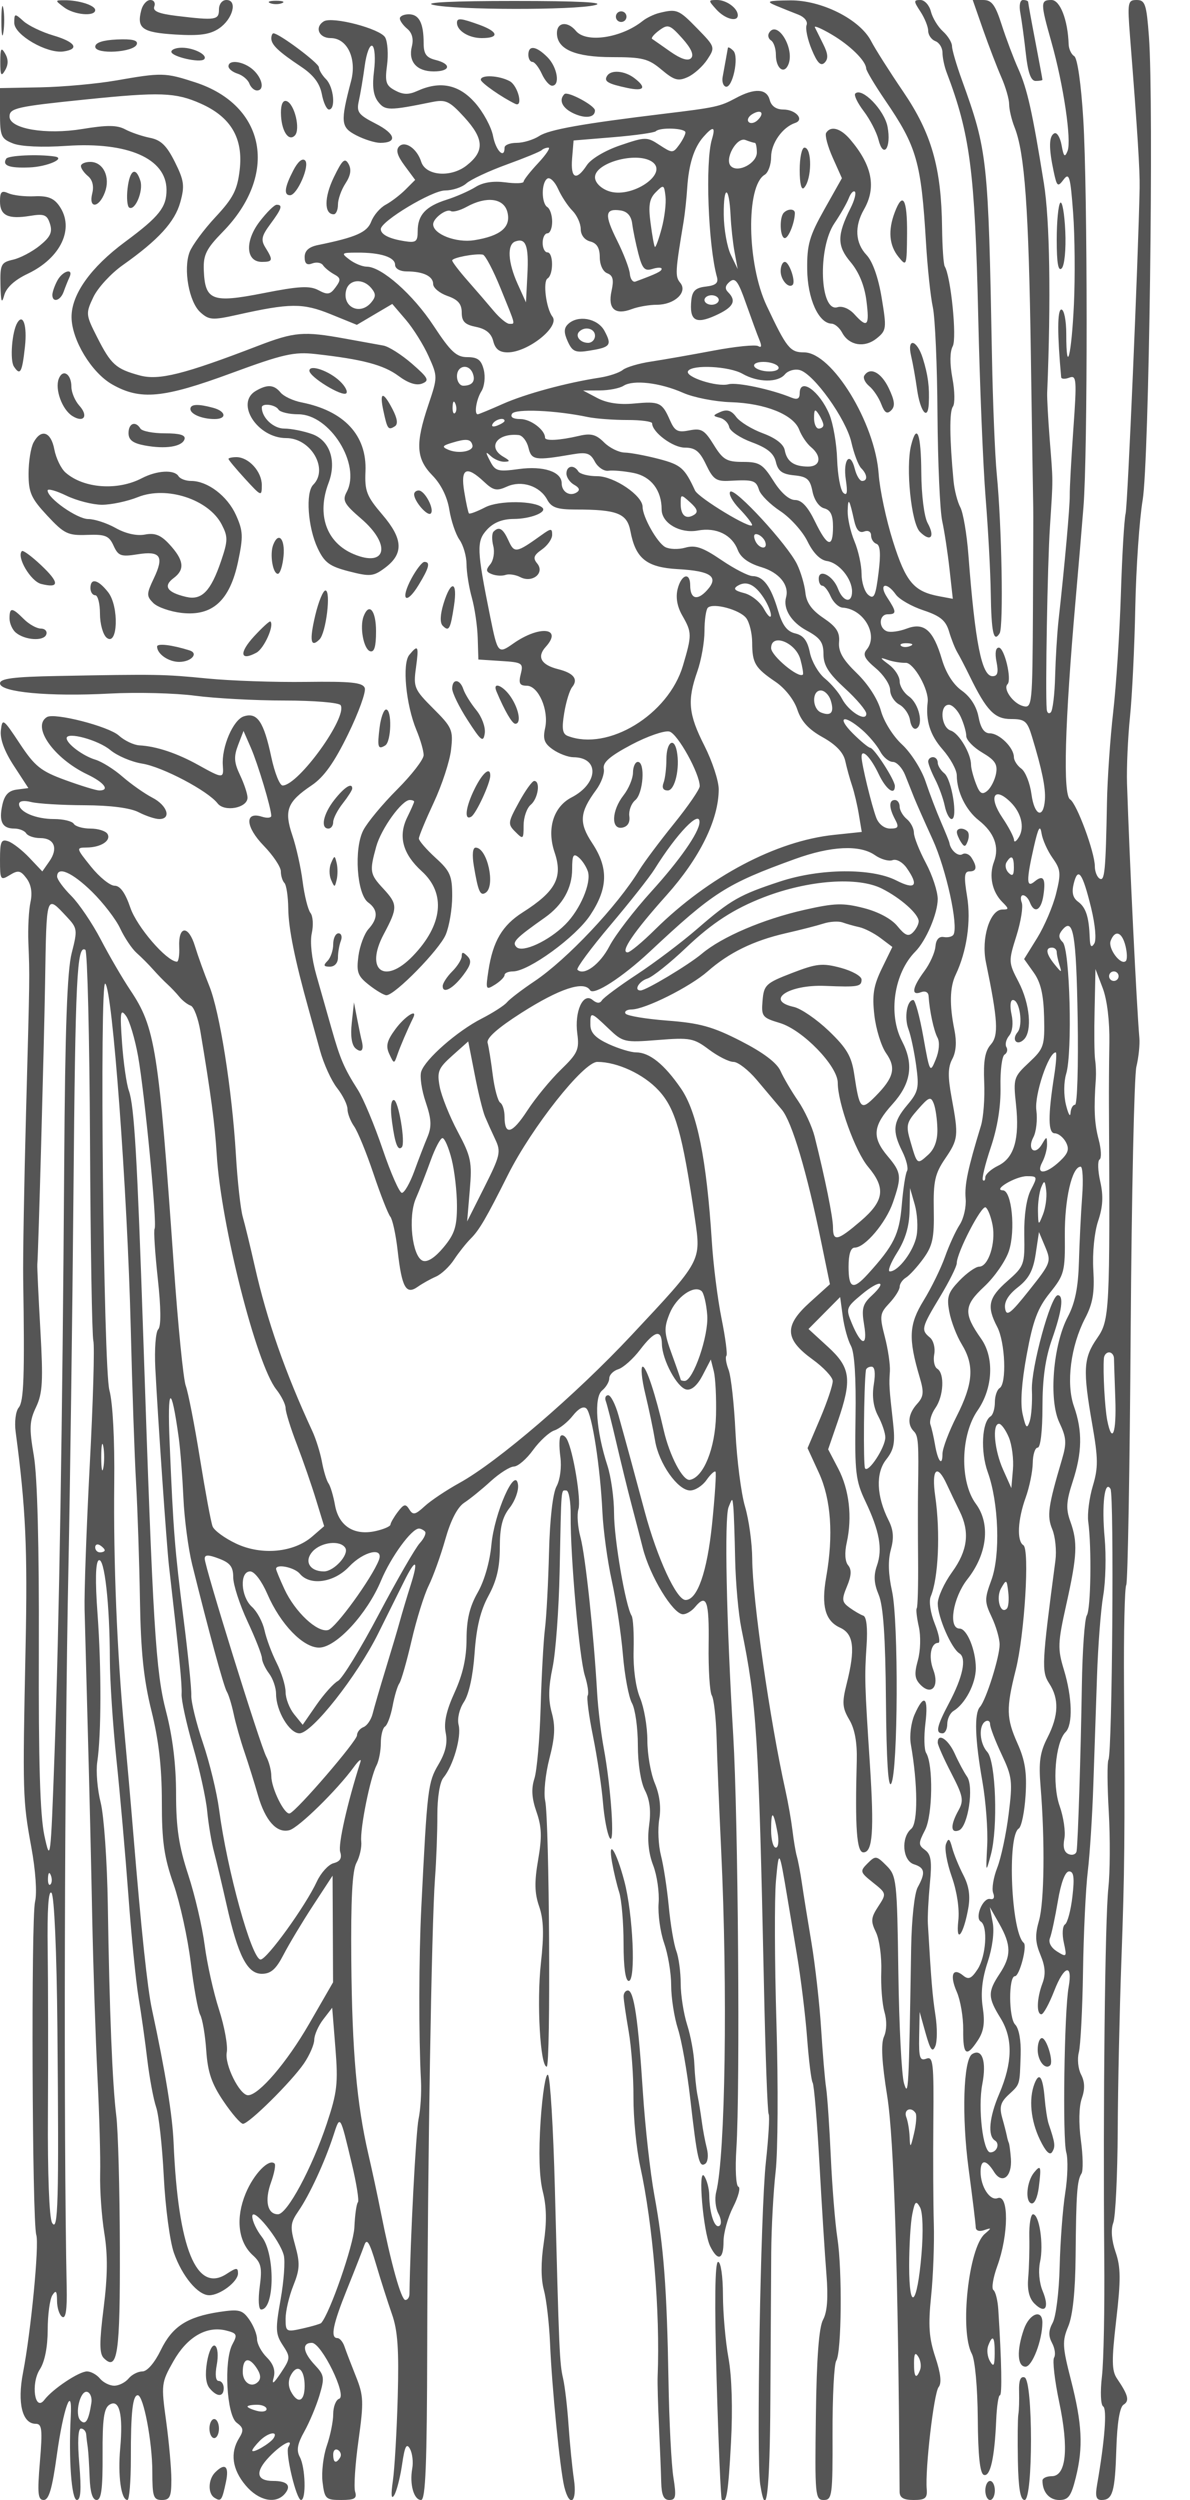 <svg xmlns="http://www.w3.org/2000/svg" version="1.0" width="250" height="525" viewBox="0 0 250 525" preserveAspectRatio="xMidYMid meet">
<g transform="translate(0,525) scale(0.01,-0.01)" fill="#555555" stroke="none">
<path d="M29 52050 c0 -275 20 -376 43 -224 23 152 22 377 -2 500 -23 123 -42 -1 -41 -276z"/>
<path d="M1344 52347 c212 -161 656 -200 656 -59 0 100 -347 210 -650 207 -197 -1 -197 -3 -6 -148z"/>
<path d="M2969 52290 c-102 -387 16 -472 714 -515 510 -31 726 -1 917 127 292 196 397 598 157 598 -90 0 -157 -85 -157 -200 0 -221 -70 -232 -880 -135 -388 47 -516 100 -478 200 28 74 -9 135 -83 135 -75 0 -160 -94 -190 -210z"/>
<path d="M5675 52434 c69 -28 181 -28 250 0 69 28 13 50 -125 50 -137 0 -194 -22 -125 -50z"/>
<path d="M9098 52398 c468 -110 2965 -114 3402 -6 233 58 -335 88 -1700 88 -1279 0 -1919 -31 -1702 -82z"/>
<path d="M15050 52300 c181 -200 450 -271 450 -120 0 146 -237 320 -435 320 -190 0 -190 -6 -15 -200z"/>
<path d="M16300 52382 c138 -57 350 -143 473 -190 127 -49 201 -143 172 -219 -28 -74 21 -306 109 -516 116 -280 190 -353 270 -273 81 81 73 186 -29 388 -76 153 -155 313 -176 355 -20 42 136 -24 347 -148 390 -228 725 -557 731 -717 2 -48 181 -348 398 -667 667 -976 757 -1291 859 -2995 31 -522 95 -1130 143 -1350 48 -220 92 -1229 98 -2242 7 -1013 51 -2025 99 -2250 49 -224 118 -684 155 -1021 l68 -612 -284 53 c-535 100 -702 297 -972 1152 -143 451 -279 1090 -302 1420 -75 1072 -982 2550 -1566 2550 -295 0 -366 88 -786 978 -415 877 -440 2517 -42 2752 74 44 135 213 135 375 0 286 240 625 505 713 202 68 12 282 -249 282 -149 0 -252 72 -285 200 -63 242 -318 255 -721 36 -321 -173 -420 -195 -1500 -325 -1710 -207 -2415 -332 -2621 -467 -122 -79 -336 -144 -475 -144 -140 0 -254 -45 -254 -100 0 -250 -184 -64 -242 244 -36 190 -207 505 -380 700 -339 383 -733 463 -1211 246 -180 -82 -299 -80 -466 10 -193 103 -217 177 -170 529 30 226 13 488 -38 583 -98 184 -1112 450 -1292 339 -198 -123 -103 -351 146 -351 348 0 552 -430 429 -900 -228 -868 -218 -973 109 -1142 168 -87 395 -158 504 -158 367 0 322 190 -96 403 -365 187 -407 243 -354 479 33 148 89 481 124 740 35 260 107 447 159 415 51 -32 68 -267 36 -523 -41 -327 -16 -519 86 -651 147 -189 228 -190 1132 -6 289 58 366 22 675 -315 419 -458 433 -717 53 -1016 -332 -262 -861 -219 -955 77 -87 275 -337 449 -463 323 -75 -75 -41 -195 115 -405 l221 -299 -204 -204 c-111 -111 -298 -254 -415 -317 -117 -62 -253 -221 -303 -352 -87 -229 -318 -331 -1125 -496 -187 -39 -275 -119 -275 -252 0 -137 47 -177 160 -133 88 33 189 17 225 -37 36 -54 140 -139 232 -190 143 -78 148 -118 33 -274 -113 -155 -169 -164 -360 -61 -183 97 -407 86 -1160 -63 -1081 -212 -1224 -155 -1249 492 -11 313 54 443 398 795 1180 1205 910 2660 -584 3143 -628 204 -695 205 -1669 35 -399 -69 -1108 -133 -1575 -142 l-851 -16 0 -527 c0 -483 23 -537 275 -636 166 -65 612 -85 1125 -50 1287 87 2092 -266 2098 -919 3 -370 -150 -564 -873 -1099 -723 -536 -1127 -1106 -1122 -1583 5 -477 420 -1162 854 -1409 591 -336 1071 -291 2499 235 1091 402 1322 454 1774 403 984 -110 1427 -227 1741 -459 207 -154 377 -208 497 -161 159 63 132 116 -213 417 -218 189 -488 361 -600 381 -113 20 -478 86 -811 147 -865 157 -1058 141 -1817 -150 -1570 -604 -2091 -734 -2496 -623 -498 136 -599 227 -892 805 -238 470 -241 494 -77 840 93 195 371 497 618 671 747 528 1094 907 1208 1321 95 343 80 455 -114 844 -172 345 -294 463 -524 508 -165 33 -400 113 -521 178 -169 91 -384 92 -900 7 -766 -126 -1529 4 -1529 261 0 177 150 211 1600 359 1564 160 1886 149 2414 -85 637 -282 900 -729 821 -1397 -50 -420 -136 -588 -507 -986 -246 -264 -491 -596 -545 -737 -136 -358 -13 -1048 226 -1264 182 -164 253 -169 771 -54 1116 249 1381 251 1966 14 l551 -224 372 220 372 219 285 -333 c157 -184 372 -528 478 -765 192 -427 192 -436 -5 -1022 -276 -818 -258 -1130 86 -1482 180 -184 311 -449 354 -716 37 -233 133 -519 214 -634 81 -115 147 -346 148 -512 0 -167 50 -483 111 -702 61 -219 117 -602 124 -850 l14 -451 476 -31 c449 -28 472 -44 414 -275 -49 -193 -23 -244 125 -244 246 0 470 -513 387 -890 -51 -232 -18 -323 164 -450 126 -88 320 -161 431 -162 551 -4 525 -552 -40 -844 -381 -197 -524 -660 -356 -1154 179 -528 24 -819 -673 -1262 -426 -271 -622 -604 -716 -1215 -62 -409 -57 -421 137 -301 110 69 201 160 201 202 0 42 79 76 176 76 328 0 1319 720 1624 1182 375 565 386 992 41 1513 -282 427 -266 643 83 1116 107 145 180 345 161 444 -26 133 125 265 579 506 338 179 698 303 800 276 173 -46 636 -881 636 -1147 0 -65 -244 -420 -543 -790 -298 -369 -625 -806 -725 -969 -464 -759 -1519 -1878 -2204 -2338 -263 -176 -523 -375 -578 -442 -56 -67 -294 -220 -530 -341 -514 -262 -1188 -853 -1271 -1114 -33 -103 9 -391 94 -640 121 -358 129 -510 39 -729 -64 -152 -190 -479 -280 -727 -91 -248 -207 -450 -259 -450 -51 0 -233 412 -404 916 -171 504 -406 1067 -523 1250 -288 453 -369 642 -551 1284 -85 302 -229 808 -319 1122 -98 344 -136 696 -96 880 37 168 25 361 -28 427 -52 67 -126 362 -164 657 -37 295 -135 733 -217 974 -177 523 -107 702 407 1048 258 174 472 475 764 1072 223 456 381 894 351 973 -44 115 -291 140 -1234 127 -649 -9 -1584 23 -2079 72 -915 89 -1039 92 -3150 52 -920 -17 -1200 -54 -1200 -155 0 -186 1027 -282 2305 -214 571 30 1376 10 1791 -45 415 -55 1259 -101 1877 -101 618 0 1149 -44 1183 -98 151 -245 -881 -1677 -1217 -1687 -62 -2 -169 266 -239 595 -158 745 -294 948 -576 858 -226 -71 -472 -645 -443 -1032 21 -279 4 -279 -512 8 -447 249 -882 395 -1239 414 -120 7 -315 99 -433 206 -215 194 -1353 486 -1512 388 -325 -201 147 -869 850 -1204 356 -170 480 -337 250 -337 -63 0 -383 98 -710 217 -519 189 -643 289 -960 768 -348 526 -367 538 -397 276 -21 -179 74 -439 273 -743 l305 -468 -241 -31 c-174 -22 -260 -112 -306 -323 -77 -349 -2 -496 251 -496 104 0 216 -45 250 -100 34 -55 167 -100 295 -100 297 0 382 -217 192 -488 l-148 -212 -270 285 c-148 157 -348 313 -444 347 -150 53 -175 -3 -175 -386 0 -426 10 -442 206 -322 176 108 227 97 353 -72 96 -130 124 -301 81 -498 -36 -165 -56 -548 -44 -852 29 -746 30 -613 -50 -3602 -39 -1457 -66 -3010 -59 -3450 32 -2057 14 -2579 -94 -2709 -64 -77 -92 -303 -64 -514 212 -1595 251 -2452 208 -4527 -64 -3072 -60 -3205 120 -4187 91 -494 123 -965 79 -1150 -84 -355 -61 -6715 26 -6995 64 -208 -112 -2035 -279 -2897 -123 -636 -15 -1071 267 -1071 132 0 145 -116 88 -800 -56 -666 -42 -800 80 -800 109 0 179 239 275 937 136 989 332 1533 293 813 -47 -889 16 -1750 129 -1750 81 0 96 216 51 750 -40 470 -27 750 35 750 55 0 104 -56 110 -125 5 -69 20 -192 33 -275 12 -82 29 -364 39 -625 11 -314 61 -475 147 -475 98 0 129 235 125 954 -4 743 28 974 145 1047 208 129 289 -202 225 -916 -52 -575 19 -1085 152 -1085 40 0 72 394 72 875 -2 966 38 1325 145 1325 120 0 306 -980 306 -1608 0 -525 23 -592 200 -592 169 0 200 67 200 425 0 234 -49 785 -109 1225 -107 777 -103 814 152 1264 288 510 697 748 1107 645 228 -57 242 -87 134 -286 -186 -343 -124 -1494 88 -1650 144 -106 152 -161 51 -324 -193 -309 -145 -657 136 -991 274 -327 638 -403 828 -174 139 168 48 266 -248 266 -356 0 -386 190 -81 508 258 270 524 406 400 205 -71 -115 167 -1113 266 -1113 111 0 93 682 -25 902 -76 141 -52 275 93 534 107 191 250 531 318 756 112 376 104 430 -94 641 -252 268 -280 467 -65 467 203 0 748 -1114 574 -1174 -69 -23 -125 -168 -125 -322 0 -153 -61 -453 -135 -666 -74 -214 -114 -557 -89 -763 43 -352 67 -375 392 -375 283 0 336 32 292 175 -30 96 2 580 71 1075 113 814 108 943 -56 1350 -99 248 -207 529 -239 625 -33 96 -99 175 -148 175 -153 0 -97 282 203 1027 161 398 323 813 362 923 54 155 109 66 247 -400 97 -330 248 -801 334 -1047 122 -345 149 -746 121 -1750 -20 -717 -66 -1505 -102 -1753 -43 -296 -33 -399 28 -300 52 83 126 373 166 646 55 381 93 457 165 329 51 -92 73 -278 48 -415 -59 -329 34 -660 186 -660 94 0 124 749 129 3225 8 3828 91 8843 163 9825 29 385 51 984 50 1331 -1 371 51 696 127 787 206 248 382 858 320 1106 -33 133 13 335 112 486 105 160 190 552 223 1024 38 542 123 894 292 1204 172 317 238 595 238 1011 0 429 52 640 207 837 114 145 193 365 175 489 -57 400 -498 -600 -559 -1267 -32 -352 -148 -757 -287 -1000 -169 -296 -234 -566 -235 -980 -1 -395 -78 -740 -250 -1117 -174 -381 -231 -636 -188 -849 43 -216 -2 -412 -153 -668 -220 -372 -235 -499 -359 -2994 -53 -1059 -56 -2712 -7 -3650 12 -247 -10 -607 -51 -800 -56 -266 -175 -2546 -191 -3675 -1 -69 -40 -125 -87 -125 -87 0 -303 774 -516 1850 -65 330 -182 875 -260 1210 -245 1059 -342 2164 -359 4056 -11 1300 20 1901 108 2064 69 127 114 330 101 450 -29 261 189 1346 320 1594 50 95 91 306 91 469 0 162 40 320 89 350 48 30 120 224 159 431 38 207 102 421 142 476 39 55 155 460 257 900 102 440 263 958 358 1150 95 193 253 631 350 974 113 400 255 675 397 768 122 80 373 283 557 452 185 168 404 307 488 309 84 1 266 158 403 348 138 189 338 374 446 410 108 36 283 176 388 310 122 154 227 208 287 148 118 -118 290 -1234 334 -2169 18 -385 107 -1037 198 -1450 91 -412 196 -1110 233 -1550 37 -440 123 -898 191 -1018 67 -121 123 -517 123 -880 0 -391 61 -780 149 -950 102 -198 130 -430 87 -740 -40 -296 -11 -583 85 -832 81 -209 133 -568 115 -798 -17 -230 35 -607 116 -838 81 -230 148 -630 148 -889 0 -258 64 -669 142 -912 78 -244 193 -893 256 -1443 149 -1302 187 -1471 313 -1393 60 37 76 178 38 329 -37 145 -85 399 -106 564 -22 165 -62 413 -90 550 -28 138 -57 430 -66 650 -8 220 -76 593 -151 828 -75 236 -136 627 -136 869 0 242 -42 549 -92 683 -51 134 -122 553 -158 931 -36 379 -110 863 -165 1075 -54 213 -70 556 -35 763 41 245 9 506 -93 751 -87 206 -157 611 -157 900 0 289 -69 691 -153 892 -92 221 -147 620 -136 999 9 348 -9 675 -42 728 -128 207 -369 1612 -369 2153 0 314 -63 764 -139 1000 -237 727 -287 1432 -113 1577 84 69 152 184 152 257 0 72 86 158 191 191 105 34 310 217 455 407 306 401 452 439 459 121 7 -335 321 -918 515 -955 108 -21 231 87 341 299 l172 331 63 -250 c34 -137 55 -551 46 -919 -17 -698 -261 -1303 -548 -1358 -147 -29 -426 500 -551 1043 -170 745 -365 1334 -441 1334 -46 0 -22 -259 55 -575 76 -316 168 -755 204 -975 78 -483 478 -1050 738 -1050 105 0 259 99 343 219 84 120 170 199 189 175 20 -24 -13 -519 -72 -1100 -104 -1008 -309 -1594 -557 -1594 -189 0 -594 876 -856 1850 -280 1042 -355 1318 -552 2025 -65 234 -163 425 -217 425 -54 0 -77 -56 -50 -125 26 -69 126 -463 222 -875 96 -413 239 -997 319 -1300 80 -302 186 -710 235 -907 149 -591 636 -1393 846 -1393 70 0 183 68 251 150 243 293 300 138 287 -788 -7 -517 23 -997 67 -1068 43 -71 88 -470 100 -886 11 -417 54 -1478 96 -2358 139 -2929 88 -6416 -105 -7186 -34 -135 -13 -337 47 -449 61 -114 70 -227 20 -258 -100 -62 -208 265 -212 643 -2 138 -49 318 -104 400 -141 209 -23 -1179 125 -1475 161 -322 279 -278 279 104 0 181 91 507 202 724 111 218 160 410 110 426 -51 17 -70 376 -42 801 80 1261 37 6947 -66 8670 -144 2410 -188 4576 -98 4800 80 200 80 200 100 0 11 -110 28 -605 38 -1100 11 -495 69 -1147 131 -1450 321 -1563 362 -2219 474 -7488 30 -1451 75 -2670 99 -2709 24 -38 -3 -494 -59 -1011 -111 -1019 -202 -6236 -118 -6767 127 -803 203 -161 213 1800 6 1169 14 2553 18 3075 4 523 46 1288 93 1700 47 413 55 1808 17 3100 -39 1293 -43 2643 -11 3000 62 685 69 674 240 -350 28 -165 118 -705 201 -1200 83 -495 179 -1282 214 -1750 35 -467 87 -889 116 -936 30 -47 94 -812 143 -1700 49 -888 115 -1935 147 -2328 39 -488 17 -788 -71 -950 -87 -161 -135 -799 -151 -2011 -23 -1682 -14 -1775 165 -1775 177 0 189 92 185 1399 -2 769 33 1455 78 1525 112 173 128 1902 24 2576 -47 303 -109 1068 -138 1700 -29 633 -73 1285 -98 1450 -26 165 -73 728 -106 1250 -33 523 -124 1333 -202 1800 -79 468 -169 1030 -201 1250 -32 220 -80 474 -106 564 -26 90 -68 337 -93 550 -26 212 -92 589 -147 836 -327 1469 -693 4021 -698 4857 -2 334 -70 832 -152 1107 -81 275 -171 978 -200 1562 -28 584 -93 1173 -145 1308 -51 135 -72 267 -46 293 26 26 -20 379 -102 785 -82 406 -174 1135 -204 1621 -110 1727 -309 2716 -648 3208 -351 510 -661 759 -945 759 -108 0 -367 79 -576 175 -273 126 -381 238 -382 400 -4 286 5 284 380 -74 304 -290 334 -297 1040 -241 673 54 752 39 1071 -201 190 -142 421 -259 515 -259 94 0 312 -169 486 -375 174 -206 411 -487 527 -625 216 -257 527 -1302 836 -2810 l177 -859 -423 -382 c-543 -490 -529 -771 57 -1196 230 -166 422 -370 425 -453 4 -82 -114 -434 -261 -781 l-268 -630 239 -520 c255 -556 308 -1306 153 -2187 -107 -608 -21 -921 291 -1063 289 -132 325 -440 137 -1186 -98 -389 -89 -499 57 -747 116 -195 167 -479 157 -863 -38 -1419 -1 -1923 140 -1923 194 0 227 446 136 1850 -110 1685 -114 1827 -70 2493 25 369 -1 606 -69 628 -59 20 -189 96 -290 169 -161 118 -167 169 -52 447 93 223 100 350 24 442 -66 78 -77 262 -30 474 119 538 54 1111 -178 1556 l-212 405 201 584 c305 885 272 1133 -207 1570 l-407 373 332 335 333 336 55 -406 c30 -223 107 -501 171 -618 76 -137 110 -668 97 -1500 -18 -1155 3 -1337 206 -1763 298 -626 366 -1003 244 -1352 -73 -210 -63 -375 36 -612 97 -230 142 -877 153 -2230 11 -1264 48 -1849 111 -1736 143 255 156 3412 17 4040 -79 357 -87 647 -25 872 68 246 55 413 -47 615 -256 509 -275 992 -52 1276 167 212 193 350 145 780 -82 735 -86 792 -66 1072 9 138 -38 464 -106 725 -114 442 -107 493 94 707 119 127 217 282 217 344 0 63 60 150 132 194 73 44 238 224 366 400 195 269 230 433 219 1024 -11 597 25 759 235 1069 282 414 289 480 140 1285 -82 444 -79 640 14 813 80 149 95 360 45 609 -107 524 -98 901 26 1160 233 490 326 1124 240 1645 -69 417 -59 525 48 525 155 0 169 91 45 288 -48 76 -135 109 -192 73 -90 -55 -249 84 -273 239 -4 28 -84 225 -177 440 -93 214 -239 596 -324 850 -85 253 -306 601 -492 774 -193 178 -384 485 -446 712 -64 239 -266 554 -504 785 -295 285 -392 455 -375 655 18 208 -55 321 -327 505 -247 166 -359 323 -380 532 -17 163 -95 432 -175 597 -198 411 -1309 1618 -1404 1524 -42 -42 44 -202 191 -356 148 -153 268 -308 268 -342 0 -113 -1127 568 -1199 724 -219 473 -294 539 -756 661 -272 71 -596 132 -720 135 -124 2 -320 99 -435 214 -167 167 -276 196 -525 137 -413 -96 -715 -112 -715 -37 0 162 -302 390 -518 390 -153 0 -218 41 -175 111 68 110 918 73 1593 -69 165 -34 536 -62 825 -62 289 1 525 -31 525 -70 0 -186 435 -510 685 -510 220 0 313 -74 448 -357 148 -310 215 -356 494 -340 501 27 555 10 619 -192 33 -104 234 -304 446 -444 212 -140 470 -427 572 -636 120 -245 266 -392 410 -413 251 -36 526 -370 526 -640 0 -257 -189 -219 -295 58 -105 277 -405 433 -405 211 0 -81 34 -147 76 -147 42 0 121 -101 175 -225 55 -124 167 -229 249 -235 447 -28 761 -576 506 -883 -87 -104 -43 -192 191 -389 167 -140 303 -346 303 -458 0 -112 87 -249 193 -306 106 -57 207 -205 225 -329 18 -124 77 -202 132 -175 159 79 55 528 -157 676 -106 75 -193 217 -193 317 0 101 -101 258 -225 350 -197 147 -200 160 -25 99 110 -38 279 -65 376 -61 170 6 493 -566 463 -821 -46 -393 49 -696 311 -995 165 -188 300 -434 300 -547 0 -342 190 -731 461 -944 327 -258 438 -559 321 -870 -111 -293 -41 -631 175 -847 142 -142 142 -157 1 -157 -261 0 -450 -606 -345 -1111 251 -1218 270 -1533 101 -1725 -121 -137 -157 -343 -138 -789 15 -332 -16 -743 -68 -914 -276 -904 -347 -1240 -322 -1529 16 -175 -41 -423 -125 -551 -84 -129 -223 -432 -308 -673 -86 -242 -287 -654 -449 -917 -311 -506 -326 -793 -83 -1616 93 -313 84 -404 -55 -557 -187 -207 -213 -431 -68 -576 95 -95 105 -243 88 -1242 -4 -247 -4 -897 1 -1444 5 -547 -8 -1010 -28 -1030 -19 -20 0 -193 43 -386 45 -196 36 -507 -20 -708 -79 -287 -67 -389 59 -516 230 -230 397 -30 266 317 -105 275 -52 567 103 567 49 0 16 180 -72 400 -91 227 -128 475 -85 575 161 381 204 1341 95 2100 -84 579 37 702 244 250 70 -151 190 -402 267 -558 219 -440 171 -828 -159 -1283 -165 -228 -300 -524 -300 -659 0 -285 286 -942 456 -1047 155 -97 71 -498 -220 -1044 -257 -485 -289 -634 -136 -634 55 0 100 88 100 195 0 107 59 231 131 275 248 151 469 575 469 898 0 379 -186 832 -341 832 -244 1 -141 648 164 1036 418 530 489 1163 178 1584 -341 461 -323 1444 37 1962 321 464 353 1108 75 1503 -376 533 -366 696 64 1097 217 202 451 540 519 750 142 436 58 1266 -127 1271 -224 6 269 297 503 297 225 0 228 -10 84 -288 -92 -178 -145 -538 -138 -941 11 -630 -1 -662 -353 -972 -400 -351 -441 -531 -216 -963 169 -323 203 -1192 51 -1286 -55 -34 -100 -169 -100 -300 0 -131 -40 -263 -89 -293 -184 -114 -216 -739 -60 -1173 231 -640 268 -1743 76 -2265 -146 -396 -145 -458 7 -778 91 -191 166 -451 166 -577 0 -264 -286 -1169 -413 -1309 -123 -134 -105 -681 50 -1559 73 -415 119 -1022 102 -1350 -30 -585 -29 -589 77 -196 152 567 105 1960 -74 2158 -164 182 -188 552 -42 642 55 34 100 7 100 -59 0 -67 109 -351 241 -631 223 -471 235 -568 148 -1260 -51 -412 -159 -917 -239 -1122 -80 -205 -119 -443 -86 -529 37 -95 13 -146 -61 -128 -153 36 -332 -391 -199 -474 153 -94 111 -731 -67 -1002 -129 -197 -191 -224 -302 -132 -221 182 -289 9 -135 -342 77 -176 138 -535 135 -796 -6 -537 67 -589 309 -220 124 189 150 367 101 693 -45 298 -12 600 103 945 101 305 144 636 107 832 l-61 325 199 -350 c253 -446 255 -676 7 -1050 -252 -381 -250 -496 20 -932 262 -424 253 -931 -28 -1588 -211 -492 -247 -884 -90 -981 109 -68 39 -249 -97 -249 -154 0 -265 934 -169 1431 93 480 -2 763 -213 633 -185 -114 -222 -1310 -74 -2414 81 -605 148 -1155 149 -1222 1 -72 73 -97 177 -61 160 55 161 48 13 -79 -340 -289 -529 -2038 -272 -2518 67 -124 120 -702 125 -1360 6 -789 46 -1156 128 -1183 135 -45 225 355 259 1147 12 289 47 525 78 525 49 1 36 708 -34 1801 -12 193 -58 377 -102 409 -44 32 -8 257 80 500 242 663 246 1522 8 1430 -162 -62 -358 242 -358 554 0 265 116 264 282 -1 170 -273 383 -107 355 277 -12 155 -31 303 -44 331 -13 28 -32 95 -42 150 -11 55 -54 226 -98 381 -61 222 -33 323 135 479 245 228 233 190 254 840 10 301 -36 554 -116 635 -137 140 -140 1015 -4 1015 95 0 263 635 185 700 -263 218 -351 2249 -105 2401 57 35 121 347 143 692 30 481 -9 736 -168 1092 -237 531 -242 737 -39 1545 186 736 296 2537 161 2621 -141 87 -120 533 48 999 79 220 146 546 149 725 2 179 49 325 104 325 59 0 100 351 100 852 0 597 60 1024 200 1422 210 597 253 926 122 926 -146 0 -564 -1529 -544 -1992 11 -251 -10 -547 -47 -658 -56 -166 -80 -141 -147 150 -53 228 -23 664 85 1250 132 719 230 980 487 1300 304 379 321 443 314 1210 -6 759 151 1440 332 1440 43 0 58 -281 32 -625 -26 -344 -56 -962 -68 -1375 -15 -537 -81 -863 -232 -1150 -312 -592 -405 -1748 -179 -2224 149 -315 157 -429 55 -773 -292 -988 -320 -1187 -204 -1468 64 -153 93 -449 66 -657 -285 -2151 -294 -2329 -132 -2578 213 -324 202 -676 -36 -1142 -157 -307 -186 -514 -144 -1021 94 -1146 79 -2430 -33 -2820 -86 -301 -79 -457 31 -721 102 -244 113 -408 41 -598 -118 -312 -129 -648 -21 -648 43 0 164 222 270 494 208 537 392 582 301 73 -91 -509 -129 -3188 -49 -3466 40 -140 30 -524 -22 -853 -52 -329 -104 -1025 -117 -1548 -12 -522 -78 -1051 -145 -1175 -90 -165 -94 -279 -15 -427 60 -111 79 -250 43 -308 -36 -59 12 -480 108 -937 205 -978 147 -1553 -157 -1553 -107 0 -195 -41 -195 -92 0 -242 143 -408 353 -408 192 0 250 79 348 475 158 637 133 1125 -104 2051 -179 697 -184 811 -55 1121 94 225 148 738 154 1474 12 1320 31 1591 124 1735 37 58 32 372 -13 699 -48 356 -41 706 19 877 69 197 64 350 -14 501 -63 119 -84 330 -48 467 36 138 76 903 88 1700 12 798 57 1743 100 2100 43 357 95 1168 116 1800 22 632 56 1668 78 2300 21 633 79 1393 130 1690 51 296 64 840 31 1209 -65 700 -1 1235 122 1035 78 -127 37 -5538 -43 -5689 -28 -52 -25 -545 7 -1095 31 -550 27 -1270 -9 -1600 -70 -642 -113 -4562 -86 -7744 10 -1069 -12 -2200 -49 -2514 -37 -320 -26 -595 26 -627 85 -52 33 -722 -127 -1640 -43 -246 -21 -325 92 -325 235 0 284 167 312 1074 17 549 71 878 152 928 129 80 98 202 -138 548 -112 166 -115 378 -16 1235 98 843 95 1106 -14 1422 -84 245 -102 471 -48 615 46 126 88 993 93 1928 4 935 39 2533 76 3550 70 1930 76 2557 56 5835 -7 1092 14 2028 47 2080 32 53 74 2444 93 5315 20 2871 74 5378 120 5570 47 193 75 463 63 600 -58 671 -208 3761 -260 5350 -10 330 18 960 63 1400 45 440 95 1475 111 2300 17 825 86 1838 155 2250 134 805 236 8321 132 9725 -51 689 -80 775 -258 775 -188 0 -196 -46 -139 -775 156 -1979 208 -2805 201 -3175 -29 -1486 -251 -6642 -294 -6831 -30 -126 -75 -891 -100 -1700 -26 -808 -98 -1919 -161 -2469 -63 -550 -122 -1405 -131 -1900 -27 -1450 -48 -1666 -155 -1600 -55 34 -100 150 -100 258 0 292 -379 1317 -519 1404 -154 95 -113 1588 115 4188 56 633 130 1510 165 1950 91 1130 88 6656 -4 8150 -45 736 -123 1279 -189 1320 -62 38 -115 151 -118 250 -17 511 -179 930 -361 930 -234 0 -234 -59 -1 -884 253 -893 426 -2064 339 -2286 -58 -145 -82 -122 -125 120 -30 165 -99 278 -153 250 -115 -58 -119 -306 -14 -800 68 -320 86 -335 209 -171 117 156 143 66 200 -700 36 -483 43 -1345 17 -1914 -51 -1086 -161 -1519 -161 -632 0 288 -46 517 -103 517 -86 0 -87 -518 -4 -1422 4 -39 81 -43 172 -8 151 57 158 -38 84 -1078 -44 -628 -79 -1254 -76 -1392 4 -230 -106 -1466 -236 -2631 -29 -265 -61 -790 -71 -1167 -9 -378 -50 -720 -91 -761 -41 -41 -80 -11 -86 67 -30 396 16 3026 68 3826 68 1060 69 907 -7 1866 -32 413 -55 840 -51 950 81 1958 55 3632 -69 4400 -242 1504 -349 1982 -536 2400 -99 220 -256 636 -349 925 -136 424 -210 525 -389 525 l-221 0 218 -625 c121 -344 293 -792 383 -997 90 -204 164 -460 164 -568 0 -108 51 -324 112 -478 216 -540 299 -1703 344 -4782 25 -1705 48 -3145 50 -3200 3 -55 0 -1029 -6 -2164 -11 -2004 -17 -2063 -209 -2013 -208 55 -425 360 -325 459 95 95 -65 768 -183 768 -67 0 -85 -115 -48 -300 44 -222 23 -300 -84 -300 -227 0 -365 692 -507 2547 -33 438 -110 888 -170 1000 -60 112 -124 361 -142 553 -84 891 -89 1459 -14 1560 45 60 41 329 -10 598 -57 309 -55 555 7 671 91 169 -40 1468 -168 1676 -26 42 -51 407 -56 811 -15 1263 -220 1982 -815 2857 -291 427 -594 906 -675 1063 -234 456 -1042 863 -1701 856 -477 -5 -517 -19 -300 -110z m-380 -2402 c-64 -64 -150 -83 -190 -43 -41 41 -9 114 70 163 187 115 271 31 120 -120z m-1520 -261 c0 -44 -60 -163 -133 -263 -129 -176 -143 -176 -410 -2 -266 175 -294 175 -827 -6 -318 -108 -615 -285 -702 -418 -222 -338 -344 -281 -309 145 l31 375 836 69 c460 38 861 95 892 125 87 87 622 66 622 -25z m556 -144 c-143 -476 -78 -2235 106 -2893 35 -124 -26 -176 -233 -200 -214 -24 -285 -90 -305 -282 -45 -432 86 -516 505 -326 379 171 452 305 267 490 -73 73 -62 140 35 221 115 95 177 12 342 -460 112 -316 238 -661 282 -766 51 -124 43 -169 -25 -128 -57 36 -481 -7 -942 -94 -461 -87 -1048 -190 -1305 -229 -257 -38 -527 -118 -600 -177 -73 -59 -290 -131 -483 -161 -699 -107 -1561 -341 -2038 -553 -268 -119 -504 -217 -525 -217 -80 0 -31 313 78 486 63 102 85 302 48 449 -52 207 -128 265 -344 265 -230 0 -349 110 -709 657 -432 658 -1094 1243 -1406 1243 -91 0 -253 66 -360 147 -183 138 -173 147 156 148 494 3 800 -95 800 -257 0 -79 103 -138 242 -138 348 0 558 -100 558 -266 0 -79 135 -191 300 -249 222 -77 300 -168 300 -347 0 -190 66 -256 301 -303 207 -42 320 -135 361 -298 42 -168 130 -237 302 -237 426 0 1104 540 942 750 -132 170 -205 739 -103 802 128 79 125 548 -3 548 -55 0 -100 90 -100 200 0 110 45 200 100 200 55 0 100 110 100 244 0 134 -45 272 -100 306 -129 80 -130 520 0 600 54 34 156 -64 225 -218 69 -154 204 -359 300 -456 96 -97 175 -270 175 -385 0 -126 80 -231 200 -262 139 -36 200 -136 200 -330 0 -161 66 -303 158 -338 120 -46 141 -137 89 -373 -82 -374 75 -513 426 -379 132 50 369 91 526 91 373 0 655 265 491 462 -110 133 -104 235 72 1288 27 165 61 480 75 700 32 500 142 849 340 1075 207 235 260 220 179 -50z m902 -75 c23 0 42 -91 42 -203 0 -224 -391 -432 -542 -289 -149 139 117 623 303 552 85 -33 174 -60 197 -60z m-4552 -425 c-168 -179 -305 -354 -306 -390 0 -37 -174 -43 -386 -14 -251 33 -471 -1 -625 -99 -132 -82 -404 -202 -606 -266 -441 -140 -608 -321 -608 -660 0 -222 -35 -249 -281 -210 -320 51 -494 140 -494 253 0 165 1075 811 1349 811 157 0 359 67 449 149 91 81 471 259 845 395 375 136 706 272 736 302 30 29 94 54 143 54 48 0 -49 -146 -216 -325z m2384 34 c388 -247 -434 -802 -916 -618 -161 61 -274 179 -274 287 0 302 858 541 1190 331z m209 -1411 c-62 -230 -125 -402 -141 -383 -17 19 -58 247 -91 505 -49 370 -25 508 111 644 163 165 174 160 203 -87 17 -144 -20 -450 -82 -679z m1449 280 c11 -236 49 -585 85 -778 l65 -350 -145 300 c-79 165 -146 544 -148 842 -6 630 113 618 143 -14z m-4688 67 c79 -314 -141 -500 -696 -589 -381 -61 -864 126 -864 334 0 127 279 335 372 277 44 -27 192 13 329 88 419 232 785 185 859 -110z m2622 -245 c17 -137 76 -421 130 -630 81 -313 133 -369 293 -318 107 34 195 35 195 2 0 -51 -105 -103 -550 -267 -55 -20 -108 53 -118 163 -9 110 -130 424 -267 698 -272 545 -258 679 69 633 144 -21 227 -114 248 -281z m-2202 -1060 l-30 -590 -175 387 c-205 454 -226 828 -50 892 223 82 286 -89 255 -689z m-563 -296 c326 -802 312 -744 182 -744 -55 0 -201 121 -325 268 -123 147 -370 434 -549 637 -179 203 -325 395 -325 425 0 59 479 150 643 123 51 -8 219 -327 374 -709z m-2717 6 c99 -120 99 -180 0 -300 -236 -284 -619 -96 -527 258 60 229 353 252 527 42z m7300 -250 c0 -55 -68 -100 -150 -100 -82 0 -150 45 -150 100 0 55 68 100 150 100 82 0 150 -45 150 -100z m1250 -1400 c35 -56 -47 -100 -188 -100 -138 0 -278 45 -312 100 -35 56 47 100 188 100 138 0 278 -45 312 -100z m-6418 -140 c63 -164 -11 -260 -199 -260 -73 0 -133 90 -133 200 0 227 251 272 332 60z m5668 -10 c322 -184 743 -189 891 -10 64 76 203 117 309 89 295 -77 977 -1030 1086 -1518 54 -239 147 -484 206 -543 131 -131 141 -268 19 -268 -49 0 -118 114 -153 254 -97 386 -253 195 -188 -231 40 -268 25 -344 -54 -271 -60 56 -118 371 -129 700 -10 329 -84 754 -163 945 -206 494 -624 790 -624 442 0 -113 -51 -139 -175 -88 -425 174 -1140 326 -1318 280 -248 -65 -927 156 -852 277 87 142 865 102 1145 -58z m-1250 -399 c220 -98 670 -186 1000 -197 725 -22 1320 -261 1440 -578 49 -129 161 -294 250 -367 231 -193 197 -409 -65 -407 -298 2 -444 105 -489 345 -24 126 -192 255 -460 354 -232 86 -484 240 -560 344 -98 134 -191 164 -327 106 -168 -73 -170 -86 -20 -123 93 -22 183 -110 200 -196 17 -86 232 -230 477 -320 325 -120 461 -232 504 -413 45 -193 132 -256 383 -281 272 -26 335 -81 386 -338 36 -180 138 -327 246 -355 134 -35 185 -142 185 -387 0 -459 -118 -425 -379 112 -151 311 -280 450 -418 450 -125 0 -296 151 -453 400 -224 355 -296 400 -643 400 -341 0 -419 46 -613 360 -193 312 -260 352 -511 302 -245 -49 -307 -17 -409 215 -164 374 -219 399 -755 349 -309 -29 -571 10 -769 115 l-300 158 350 2 c193 1 418 45 500 98 207 131 771 64 1250 -148z m-4790 -424 c-33 -33 -56 26 -52 131 5 117 28 141 60 61 29 -72 26 -159 -8 -192z m7738 -252 c1 -41 -43 -75 -98 -75 -55 0 -99 101 -98 225 1 182 20 196 98 75 53 -82 98 -184 98 -225z m-6698 86 c0 -22 -70 -66 -155 -99 -89 -34 -129 -18 -94 39 58 95 249 141 249 60z m502 -562 c63 -264 138 -275 914 -142 309 53 385 29 481 -152 64 -119 192 -204 284 -191 93 14 331 -7 529 -46 367 -73 590 -362 590 -767 0 -287 388 -512 762 -442 386 72 717 -90 838 -410 61 -158 226 -279 494 -359 375 -112 591 -376 520 -634 -67 -239 109 -523 432 -697 286 -154 354 -249 354 -496 0 -234 105 -401 450 -718 248 -227 450 -467 450 -533 0 -182 -372 47 -511 315 -63 123 -225 314 -360 425 -135 111 -277 357 -315 546 -51 250 -136 360 -307 400 -173 41 -270 170 -362 482 -148 503 -308 719 -532 722 -90 0 -385 152 -657 337 -393 267 -549 320 -759 260 -145 -41 -336 -35 -424 14 -170 95 -473 635 -473 843 0 238 -600 644 -952 644 -185 0 -364 45 -398 100 -92 149 -250 121 -250 -45 0 -80 73 -186 163 -236 111 -62 127 -113 50 -161 -146 -90 -313 14 -313 194 0 242 -384 369 -901 298 -439 -60 -494 -45 -603 167 -100 193 -98 211 12 108 72 -69 202 -124 287 -122 128 3 124 21 -20 105 -344 200 -132 502 321 456 80 -8 172 -127 206 -265z m-1177 52 c32 -128 -288 -189 -506 -96 -142 61 -129 85 81 148 299 91 392 80 425 -52z m243 -768 c196 -184 267 -199 481 -102 307 140 693 15 848 -276 88 -163 209 -205 594 -205 877 0 1083 -81 1153 -454 108 -576 339 -761 997 -798 701 -39 869 -161 613 -443 -205 -227 -354 -185 -354 101 0 288 -186 235 -264 -75 -44 -176 -10 -370 98 -558 204 -355 204 -408 13 -1053 -306 -1029 -1572 -1801 -2420 -1475 -111 43 -128 154 -74 480 38 234 113 479 167 546 134 165 33 294 -293 376 -360 90 -454 258 -262 469 366 405 -134 456 -683 69 -317 -223 -327 -210 -484 565 -284 1409 -290 1583 -69 1825 139 152 322 225 563 227 347 1 701 138 605 234 -152 152 -917 159 -1203 11 -172 -89 -326 -147 -342 -129 -16 17 -61 223 -99 457 -82 492 45 556 415 208z m4414 -694 c-171 -106 -282 -14 -282 232 0 204 5 205 202 27 149 -135 170 -203 80 -259z m3363 -123 c44 -195 109 -267 209 -228 85 32 146 -3 146 -83 0 -76 51 -155 114 -176 79 -27 92 -215 42 -614 -60 -483 -95 -557 -214 -458 -78 64 -142 264 -142 443 0 179 -67 487 -150 685 -82 197 -146 484 -142 637 8 294 36 253 137 -206z m-1868 -447 c60 -180 -147 -142 -216 39 -38 98 -15 143 58 119 65 -22 136 -93 158 -158z m-33 -1174 c86 -131 154 -296 152 -366 -2 -71 -68 -10 -147 134 -79 145 -266 295 -416 332 -200 51 -236 91 -137 153 184 113 361 32 548 -253z m2775 71 c72 -102 334 -251 581 -333 352 -117 469 -213 537 -441 47 -161 126 -359 175 -442 49 -82 166 -307 260 -500 355 -726 523 -900 869 -900 291 0 340 -41 441 -375 210 -692 288 -1074 270 -1320 -30 -413 -221 -337 -282 113 -31 234 -127 477 -213 540 -87 63 -157 173 -157 245 0 195 -306 497 -504 497 -119 0 -194 109 -239 346 -41 218 -169 420 -349 549 -181 128 -335 370 -420 659 -182 616 -375 784 -741 645 -155 -59 -341 -84 -414 -56 -182 70 -168 357 17 357 190 0 188 49 -12 354 -186 283 -17 342 181 62z m-3144 -494 c69 -88 126 -320 127 -516 1 -434 60 -532 493 -826 197 -134 387 -376 455 -580 82 -248 237 -418 533 -582 279 -156 436 -321 475 -500 32 -148 96 -380 143 -518 46 -137 111 -412 143 -611 l60 -360 -581 -61 c-1217 -127 -2635 -877 -3760 -1987 -267 -265 -528 -481 -578 -481 -164 0 131 433 818 1200 700 783 1098 1593 1096 2229 -1 176 -136 586 -300 910 -337 664 -364 950 -149 1561 82 234 150 614 150 846 0 231 32 452 70 491 110 110 667 -39 805 -215z m1141 -873 c43 -159 66 -301 51 -315 -88 -88 -667 395 -667 556 0 323 520 120 616 -241z m2303 283 c-72 -29 -159 -26 -192 8 -33 33 26 56 131 52 117 -5 141 -28 61 -60z m-1667 -1140 c79 -249 11 -338 -198 -257 -194 74 -203 465 -11 465 79 0 173 -93 209 -208z m2732 -347 c64 -140 116 -321 116 -403 0 -82 151 -238 336 -347 269 -159 326 -247 289 -443 -26 -135 -109 -297 -184 -360 -109 -90 -159 -58 -239 154 -56 147 -102 323 -102 391 0 237 -252 664 -425 720 -207 67 -243 543 -41 543 74 0 186 -115 250 -255z m-2075 -270 c143 -124 313 -326 379 -450 65 -124 186 -225 268 -225 81 0 198 -124 259 -275 60 -151 146 -365 189 -475 44 -110 219 -506 390 -880 285 -625 545 -1814 437 -1998 -25 -42 -117 -65 -203 -50 -102 18 -164 -53 -176 -200 -11 -126 -116 -360 -236 -521 -252 -341 -279 -519 -66 -437 87 33 153 0 158 -78 19 -310 109 -731 188 -878 50 -94 35 -280 -38 -458 -119 -291 -126 -279 -260 475 -76 426 -171 775 -211 775 -133 0 -194 -369 -102 -612 50 -131 122 -474 162 -762 65 -474 47 -555 -188 -833 -300 -357 -319 -542 -102 -976 86 -173 130 -357 98 -409 -32 -52 -82 -374 -110 -715 -52 -616 -164 -845 -715 -1451 -310 -340 -403 -303 -403 158 0 262 45 400 130 400 215 0 656 523 803 950 187 545 178 626 -110 968 -337 400 -315 636 100 1095 391 433 452 839 200 1323 -296 566 -168 1429 279 1880 227 229 471 801 471 1104 0 159 -112 500 -250 759 -137 258 -250 543 -250 633 0 90 -67 220 -150 288 -82 68 -150 186 -150 262 0 76 -45 138 -100 138 -129 0 -127 -162 4 -407 86 -162 70 -193 -103 -193 -121 0 -240 92 -291 225 -100 264 -310 1131 -310 1282 0 186 190 -6 359 -361 153 -324 341 -463 341 -253 0 126 -433 797 -517 803 -37 2 -203 139 -368 304 -347 348 -190 408 194 75z m-15793 -425 c146 -122 448 -251 671 -286 426 -68 1378 -570 1583 -834 146 -189 630 -98 630 119 0 79 -71 292 -157 473 -126 265 -134 387 -42 629 l115 299 153 -350 c149 -341 427 -1268 430 -1432 0 -45 -89 -53 -199 -18 -366 116 -344 -215 41 -611 197 -203 359 -445 359 -538 0 -92 34 -201 75 -243 41 -41 78 -285 81 -541 5 -418 138 -1074 429 -2117 54 -192 161 -580 238 -861 77 -281 239 -636 359 -788 120 -153 218 -352 218 -442 0 -91 63 -254 140 -364 77 -110 260 -558 407 -996 147 -438 306 -842 352 -898 47 -57 117 -378 155 -715 87 -772 175 -932 418 -761 98 69 271 166 386 216 114 50 285 210 381 357 96 146 255 346 353 444 178 178 325 430 779 1336 500 997 1588 2372 1877 2372 420 0 972 -256 1288 -598 355 -384 498 -889 762 -2688 132 -905 151 -870 -1333 -2455 -1171 -1251 -2812 -2660 -3615 -3102 -275 -152 -604 -372 -730 -489 -196 -180 -244 -190 -321 -66 -77 124 -114 116 -242 -52 -83 -110 -152 -230 -154 -267 -2 -37 -143 -98 -315 -136 -450 -99 -771 106 -850 544 -35 197 -97 404 -137 459 -40 55 -102 258 -137 450 -36 193 -127 485 -204 650 -569 1229 -950 2318 -1206 3450 -93 413 -208 885 -255 1050 -46 165 -111 750 -143 1300 -81 1368 -340 3007 -561 3550 -101 248 -235 621 -299 830 -135 447 -352 437 -331 -16 8 -173 -15 -312 -50 -310 -221 14 -839 732 -976 1133 -107 313 -214 463 -332 463 -95 0 -318 180 -495 400 -314 391 -316 400 -92 402 302 2 523 147 437 287 -38 61 -198 111 -357 111 -159 0 -316 45 -350 100 -34 55 -220 100 -412 100 -389 0 -738 149 -738 314 0 66 100 82 256 43 141 -35 644 -65 1118 -67 547 -2 963 -56 1139 -147 152 -78 347 -143 432 -143 263 0 171 286 -144 449 -164 85 -445 283 -625 439 -179 157 -438 319 -576 360 -260 79 -600 334 -600 450 0 143 663 -37 916 -248z m18920 -1101 c219 -219 291 -519 173 -722 -57 -97 -104 -127 -106 -66 -2 61 -112 271 -244 467 -300 441 -173 671 177 321z m-6541 -424 c-14 -215 -417 -792 -1009 -1444 -365 -402 -763 -920 -883 -1152 -199 -382 -536 -630 -672 -493 -29 29 281 449 691 934 409 484 829 1015 931 1180 470 754 961 1262 942 975z m7418 -743 c172 -242 180 -322 73 -751 -66 -265 -244 -681 -395 -926 l-276 -445 202 -284 c147 -206 206 -460 218 -931 14 -612 -3 -663 -318 -959 -321 -300 -331 -333 -273 -874 79 -728 -37 -1128 -375 -1292 -148 -72 -269 -181 -269 -242 0 -61 -23 -89 -50 -61 -28 27 47 338 166 691 140 417 211 860 203 1263 -8 341 31 648 85 682 55 33 72 105 39 158 -33 54 -7 161 57 239 71 85 91 263 51 446 -38 174 -26 304 29 304 143 0 219 -530 97 -677 -133 -161 -11 -297 135 -151 177 177 123 754 -112 1205 -215 413 -216 431 -47 968 94 300 145 616 112 701 -32 85 -20 154 27 154 48 0 113 -67 144 -150 95 -246 238 -171 285 151 53 354 -3 439 -187 286 -172 -143 -175 21 -13 733 91 400 130 469 160 281 21 -136 126 -370 232 -519z m-3731 59 c125 -87 291 -134 370 -104 80 30 210 -42 295 -163 263 -375 185 -469 -218 -263 -517 263 -1599 254 -2437 -21 -856 -281 -1038 -385 -1742 -994 -330 -286 -902 -717 -1270 -959 -369 -242 -699 -487 -734 -544 -43 -69 -107 -67 -198 9 -198 164 -382 -242 -320 -707 45 -336 9 -416 -346 -760 -218 -212 -535 -597 -704 -857 -320 -491 -478 -534 -478 -128 0 131 -41 263 -91 294 -49 31 -120 292 -157 581 -36 289 -85 593 -108 675 -28 99 212 312 707 628 805 513 1319 683 1446 477 74 -119 676 270 1251 807 1343 1256 1606 1424 3052 1948 759 275 1363 304 1682 81z m-6031 -343 c76 -240 -163 -801 -474 -1111 -346 -347 -901 -603 -1027 -475 -100 102 -22 182 597 619 375 265 573 617 573 1021 0 289 26 335 136 243 75 -62 162 -196 195 -297z m8949 82 c0 -162 -30 -190 -111 -109 -61 61 -81 160 -44 220 103 168 155 130 155 -111z m-19369 -505 c238 -234 506 -582 595 -775 90 -192 244 -422 343 -511 100 -88 257 -246 349 -350 92 -104 227 -243 300 -309 73 -66 186 -185 251 -265 66 -80 173 -162 238 -184 65 -22 156 -263 202 -535 220 -1312 305 -1952 344 -2591 89 -1473 831 -4399 1251 -4933 108 -137 196 -314 196 -393 0 -80 106 -423 237 -762 130 -339 312 -864 404 -1167 l169 -550 -253 -219 c-389 -335 -1062 -398 -1594 -148 -240 113 -464 276 -497 363 -34 86 -153 730 -266 1430 -113 701 -247 1387 -298 1524 -50 138 -162 1263 -249 2500 -322 4589 -390 5023 -919 5812 -161 241 -439 717 -617 1059 -179 342 -458 754 -621 917 -163 163 -296 345 -296 404 0 227 314 91 731 -317z m20992 -341 c87 -359 115 -672 65 -750 -60 -95 -88 -62 -94 116 -16 444 -80 642 -243 762 -113 82 -140 196 -93 385 90 358 184 226 365 -513z m-4393 404 c393 -198 770 -534 770 -685 0 -62 -54 -167 -121 -234 -94 -94 -165 -65 -325 131 -125 154 -400 302 -709 381 -435 111 -610 106 -1250 -39 -863 -195 -1730 -566 -2151 -921 -284 -238 -1173 -771 -1288 -771 -145 0 -33 194 144 250 110 35 477 327 815 649 548 521 1002 815 1635 1060 935 360 1973 436 2480 179z m-17129 -589 c226 -241 231 -273 105 -764 -95 -370 -139 -1596 -157 -4424 -36 -5431 -106 -9704 -204 -12411 -80 -2221 -87 -2279 -212 -1700 -92 430 -125 1551 -117 3950 7 2137 -31 3596 -105 4029 -100 584 -93 728 47 1023 137 290 151 542 90 1621 -40 702 -69 1322 -64 1377 21 214 141 4573 163 5900 31 1904 18 1863 454 1399z m16651 -219 c111 -25 313 -128 448 -230 l247 -186 -220 -451 c-176 -363 -207 -556 -158 -982 33 -292 144 -651 246 -797 216 -309 165 -514 -224 -907 -305 -307 -334 -278 -445 463 -56 378 -157 549 -533 910 -255 244 -587 472 -738 505 -613 135 -109 473 660 441 697 -28 765 -16 765 133 0 71 -197 182 -438 247 -387 103 -506 90 -1025 -110 -549 -212 -589 -250 -617 -579 -28 -332 -7 -359 363 -470 481 -144 1217 -904 1217 -1256 0 -426 368 -1444 639 -1766 374 -445 337 -714 -157 -1137 -488 -418 -582 -439 -582 -133 0 210 -163 1016 -386 1907 -53 209 -209 547 -348 750 -139 202 -305 485 -369 628 -76 171 -362 387 -831 627 -591 303 -861 378 -1544 430 -456 35 -852 101 -881 148 -29 47 29 85 128 86 284 2 1224 472 1598 800 447 393 961 644 1633 799 303 69 663 161 800 205 138 44 318 54 400 24 83 -30 241 -75 352 -99z m4588 -1915 c16 -998 -8 -1815 -55 -1815 -47 0 -90 -79 -95 -175 -6 -96 -49 -17 -96 175 -49 200 -47 478 5 650 134 445 78 2613 -72 2763 -92 92 -94 156 -9 259 230 277 292 -79 322 -1857z m1004 1523 c36 -144 40 -287 8 -319 -104 -104 -380 263 -319 423 92 239 237 190 311 -104z m-21753 -4110 c11 -2188 42 -4071 70 -4184 28 -114 -5 -1284 -75 -2600 -69 -1317 -118 -2686 -109 -3044 9 -357 40 -1527 69 -2600 30 -1072 71 -2805 91 -3850 21 -1045 71 -2552 110 -3350 40 -797 66 -1722 57 -2055 -8 -333 31 -892 88 -1243 74 -457 69 -904 -15 -1570 -91 -723 -90 -959 3 -1052 290 -290 345 86 338 2324 -3 1221 -37 2465 -75 2765 -82 658 -144 2204 -178 4431 -14 907 -81 1873 -150 2146 -69 273 -101 656 -72 850 86 572 89 1974 6 3114 -51 693 -42 1082 24 1123 121 75 233 -922 235 -2083 1 -440 63 -1385 138 -2100 75 -715 188 -1997 251 -2850 62 -852 159 -1820 214 -2150 55 -330 138 -915 183 -1300 46 -385 130 -835 186 -1000 57 -165 129 -823 161 -1461 32 -639 128 -1358 212 -1598 174 -494 505 -891 742 -891 229 0 605 285 605 458 0 127 -32 125 -236 -8 -637 -418 -1023 532 -1117 2750 -24 583 -172 1490 -454 2800 -96 444 -224 1653 -393 3700 -47 578 -132 1545 -188 2150 -154 1666 -230 3534 -212 5207 10 909 -30 1684 -102 1950 -124 461 -208 8611 -88 8537 151 -93 466 -4352 537 -7244 30 -1237 80 -2700 112 -3250 31 -550 68 -1652 81 -2450 18 -1090 78 -1668 242 -2329 153 -616 218 -1186 218 -1907 0 -836 46 -1161 247 -1735 135 -388 297 -1127 360 -1642 62 -515 152 -1010 199 -1099 48 -88 105 -426 127 -750 31 -455 113 -697 361 -1063 176 -261 361 -475 411 -475 125 0 1015 881 1279 1265 119 174 217 399 218 500 1 102 87 295 190 429 l187 243 67 -843 c60 -744 38 -933 -182 -1594 -313 -936 -832 -1900 -1025 -1900 -222 0 -284 287 -145 670 68 190 102 367 75 394 -116 116 -439 -217 -608 -626 -216 -522 -158 -1019 151 -1299 175 -159 198 -261 144 -663 -36 -271 -23 -476 30 -476 286 0 297 1168 14 1527 -110 140 -200 332 -200 428 0 223 581 -494 662 -817 32 -127 1 -544 -67 -928 -112 -624 -107 -727 46 -960 164 -250 162 -275 -41 -581 -153 -229 -195 -257 -151 -99 41 149 -5 286 -144 425 -113 113 -205 285 -205 383 0 98 -73 282 -162 409 -145 206 -214 224 -624 163 -683 -103 -995 -306 -1237 -804 -129 -265 -285 -446 -385 -446 -92 0 -224 -67 -292 -150 -68 -82 -203 -150 -300 -150 -97 0 -232 68 -300 150 -68 83 -191 150 -272 150 -169 0 -721 -368 -895 -596 -202 -266 -291 342 -94 643 100 154 162 463 163 824 0 319 45 647 98 729 76 117 97 91 98 -119 1 -148 50 -299 110 -336 73 -45 103 153 93 619 -66 3209 -47 11106 37 15136 34 1678 82 5197 105 7822 40 4561 73 5242 250 5132 43 -26 87 -1838 98 -4026z m20309 3980 c0 -50 26 -174 58 -275 53 -167 45 -167 -100 11 -181 222 -203 356 -58 356 55 0 100 -41 100 -92z m1106 -1908 c-7 -412 -11 -998 -9 -1300 23 -4352 15 -4523 -248 -4902 -289 -416 -303 -664 -102 -1813 125 -716 126 -909 11 -1291 -74 -248 -117 -584 -96 -747 74 -550 54 -1840 -29 -1969 -46 -70 -93 -735 -105 -1478 -23 -1446 -81 -3272 -110 -3472 -10 -67 -84 -97 -164 -66 -97 38 -128 145 -94 322 29 146 -16 456 -98 688 -163 456 -93 1337 124 1554 156 156 141 727 -35 1309 -135 443 -130 560 51 1374 229 1027 242 1306 82 1746 -93 259 -84 417 50 826 202 617 210 1069 28 1586 -169 479 -69 1267 236 1852 161 309 199 535 171 1014 -21 357 22 789 101 1026 100 298 113 523 45 826 -52 229 -58 438 -15 465 44 27 35 218 -20 424 -89 337 -103 645 -58 1276 7 110 1 290 -16 400 -16 110 -21 583 -10 1050 l18 850 152 -400 c93 -244 147 -693 140 -1150z m194 1400 c0 -55 -45 -100 -100 -100 -55 0 -100 45 -100 100 0 55 45 100 100 100 55 0 100 -45 100 -100z m-20599 -1682 c141 -792 403 -3531 347 -3622 -22 -35 8 -503 66 -1039 69 -630 72 -1011 10 -1073 -54 -54 -81 -420 -61 -816 55 -1076 238 -3721 286 -4145 219 -1912 278 -2505 266 -2700 -7 -125 101 -619 239 -1098 139 -479 274 -1092 299 -1362 26 -270 90 -653 143 -852 52 -198 171 -698 264 -1111 241 -1073 434 -1450 741 -1450 189 0 298 96 455 400 114 220 392 684 619 1031 l412 630 5 -1120 5 -1120 -505 -876 c-467 -809 -1055 -1495 -1281 -1495 -176 0 -496 643 -447 900 26 138 -48 543 -163 900 -116 358 -251 965 -301 1350 -50 385 -205 1050 -345 1478 -198 605 -255 984 -256 1700 0 608 -71 1195 -208 1722 -221 850 -277 1766 -480 7850 -128 3810 -190 4883 -305 5200 -49 138 -113 588 -142 1000 -46 646 -34 725 82 568 75 -100 189 -482 255 -850z m7289 -1268 c46 -110 143 -326 216 -480 122 -257 103 -339 -230 -1000 l-362 -720 55 654 c51 595 28 705 -254 1233 -170 319 -339 742 -377 939 -60 321 -31 391 266 657 l333 297 135 -690 c73 -379 171 -780 218 -890z m11959 875 c-136 -866 -132 -1225 11 -1225 73 0 178 -84 233 -186 77 -146 49 -233 -128 -400 -295 -277 -512 -289 -369 -21 57 107 103 276 101 375 -3 173 -8 173 -106 5 -146 -251 -319 -113 -182 144 61 113 89 369 63 569 -43 321 257 1214 407 1214 24 0 10 -214 -30 -475z m-2456 -1135 c5 -239 -60 -420 -194 -541 -233 -210 -228 -214 -371 276 -100 343 -87 401 155 676 232 265 272 280 333 125 39 -97 73 -338 77 -536z m-10205 -634 c62 -245 112 -685 112 -979 0 -440 -50 -594 -283 -873 -179 -215 -338 -317 -435 -280 -223 86 -315 921 -144 1312 76 173 214 528 308 789 94 261 206 475 250 475 44 0 131 -200 192 -444z m12423 -1160 c-96 -240 -98 -238 -105 71 -3 174 28 399 69 500 64 157 79 146 105 -71 16 -139 -15 -364 -69 -500z m-2655 -447 c-59 -318 -382 -749 -561 -749 -54 0 16 179 154 398 171 272 254 550 260 875 l9 477 99 -344 c54 -188 72 -484 39 -657z m1597 221 c70 -376 -89 -870 -282 -870 -73 0 -260 -132 -415 -293 -241 -252 -271 -345 -212 -658 37 -200 155 -507 262 -681 268 -441 241 -820 -107 -1507 -165 -324 -299 -680 -299 -792 0 -278 -98 -157 -157 194 -27 158 -70 347 -96 420 -26 73 21 230 103 347 175 250 199 728 41 826 -61 37 -89 174 -64 305 25 131 -16 289 -91 351 -191 158 -179 207 214 858 192 319 350 635 350 702 0 222 521 1227 607 1173 47 -28 112 -197 146 -375z m768 -1367 c-394 -496 -477 -558 -505 -382 -23 140 67 289 269 447 229 179 321 351 373 698 l69 461 133 -316 c128 -306 117 -335 -339 -908z m-3310 -114 c-190 -177 -214 -273 -157 -612 79 -468 -59 -448 -260 37 -127 306 -119 329 206 600 381 318 557 297 211 -25z m-3453 -407 c33 -430 -295 -1382 -475 -1382 -46 0 -83 12 -83 26 0 15 -83 255 -185 534 -164 448 -170 548 -49 851 139 348 511 613 672 477 48 -40 102 -268 120 -506z m8545 -907 c1 -69 14 -451 28 -850 26 -724 -67 -970 -170 -450 -50 256 -92 1014 -70 1300 5 69 54 125 109 125 55 0 101 -56 103 -125z m-5046 -550 c-40 -247 -9 -473 91 -661 84 -158 152 -360 151 -450 -1 -212 -360 -759 -426 -648 -39 66 -25 1714 18 2059 5 41 58 75 118 75 70 0 87 -134 48 -375z m-14601 -1125 c34 -247 77 -810 97 -1250 19 -440 102 -1070 183 -1400 348 -1407 666 -2572 729 -2675 38 -60 102 -271 144 -467 41 -197 144 -560 229 -808 84 -247 210 -652 281 -899 154 -537 395 -805 661 -735 194 51 1004 844 1356 1329 102 140 163 185 135 100 -273 -853 -472 -1735 -424 -1885 41 -130 0 -201 -138 -237 -109 -28 -267 -202 -353 -387 -236 -510 -1049 -1636 -1181 -1636 -185 0 -705 1878 -872 3150 -47 357 -200 988 -340 1400 -140 413 -250 863 -244 1000 5 138 -68 858 -162 1600 -186 1471 -215 1828 -293 3700 -51 1209 33 1253 192 100z m17439 13 c65 -158 104 -462 85 -675 l-33 -388 -173 387 c-184 410 -233 963 -86 963 48 0 141 -129 207 -287z m-19024 -638 c-24 -124 -44 -22 -44 225 0 248 20 349 44 225 23 -124 23 -326 0 -450z m6756 -1336 c34 -33 -15 -143 -108 -245 -93 -101 -481 -774 -862 -1495 -380 -721 -766 -1350 -857 -1399 -90 -48 -294 -275 -453 -504 l-288 -417 -180 222 c-98 122 -179 330 -179 464 0 134 -85 410 -188 614 -103 204 -218 513 -255 686 -38 173 -156 393 -263 490 -238 215 -265 745 -38 745 90 0 242 -200 361 -475 275 -634 749 -1125 1086 -1125 357 0 1010 706 1303 1409 208 497 641 1091 796 1091 36 0 92 -27 125 -61z m-6727 -395 c0 -24 -45 -44 -100 -44 -55 0 -100 48 -100 106 0 58 45 78 100 44 55 -34 100 -82 100 -106z m5054 50 c86 -139 -238 -494 -449 -494 -300 0 -422 215 -238 419 180 199 583 243 687 75z m-2354 -620 c0 -155 135 -571 300 -924 165 -353 301 -700 303 -771 2 -71 69 -216 150 -323 81 -107 147 -300 147 -430 0 -356 280 -826 491 -826 263 0 1208 1198 1656 2100 206 413 448 900 538 1083 248 502 314 475 146 -58 -83 -261 -187 -610 -232 -775 -45 -165 -179 -615 -297 -1000 -118 -385 -240 -805 -272 -933 -31 -128 -118 -257 -193 -286 -75 -29 -137 -107 -137 -173 0 -118 -1255 -1577 -1411 -1639 -107 -44 -389 524 -389 783 0 116 -48 301 -107 411 -125 233 -1290 3980 -1292 4153 -1 88 73 89 299 3 236 -89 300 -173 300 -395z m3060 365 c-146 -378 -907 -1428 -1067 -1470 -228 -59 -695 379 -918 860 -96 208 -175 399 -175 424 0 113 387 33 500 -103 214 -258 718 -185 1034 150 307 325 734 420 626 139z m13192 -1020 c-134 -134 -235 225 -121 426 112 195 119 192 151 -79 18 -156 5 -313 -30 -347z m-4819 -4694 c36 -187 21 -325 -35 -325 -54 0 -98 165 -98 367 0 428 46 414 133 -42z m-15273 -1098 c-33 -33 -56 26 -52 131 5 117 28 141 60 61 29 -72 26 -159 -8 -192z m21470 -252 c-33 -289 -103 -553 -156 -588 -53 -34 -64 -204 -25 -381 67 -305 61 -314 -141 -188 -127 80 -187 191 -150 282 33 82 108 431 166 775 66 393 154 625 236 625 99 0 116 -129 70 -525z m-21324 -2775 c33 -3645 15 -4297 -112 -4078 -60 103 -95 1032 -87 2300 7 1170 5 2713 -5 3428 -12 851 16 1265 80 1200 58 -59 109 -1222 124 -2850z m6185 -2840 c99 -415 157 -779 128 -808 -29 -29 -63 -266 -74 -527 -17 -371 -517 -1811 -698 -2009 -17 -18 -192 -70 -389 -114 -346 -78 -358 -72 -358 207 0 158 73 469 162 692 138 344 143 472 39 846 -110 394 -103 470 70 722 231 335 552 1028 732 1581 145 447 139 456 388 -590z m13506 -3985 c-2 -259 -23 -291 -100 -159 -54 92 -70 238 -36 325 94 246 139 190 136 -166z m-15477 -595 c-135 -135 -320 -15 -320 209 0 283 120 327 278 102 99 -142 113 -240 42 -311z m980 -86 c0 -329 -143 -387 -288 -116 -60 113 -60 241 3 352 135 241 285 117 285 -236z m-4480 -354 c-58 -375 -122 -478 -229 -371 -131 131 -4 653 146 600 62 -22 100 -125 83 -229z m3680 -131 c0 -49 -90 -67 -200 -38 -110 29 -200 70 -200 91 0 21 90 38 200 38 110 0 200 -41 200 -91z m150 -608 c-69 -112 -450 -333 -450 -262 0 26 71 117 157 204 173 173 391 216 293 58z m1396 -408 c-86 -139 -146 -113 -146 63 0 86 46 128 102 93 56 -35 75 -105 44 -156z"/>
<path d="M11928 45688 c-83 -83 -83 -177 0 -360 97 -213 161 -240 455 -192 444 72 477 115 317 414 -144 269 -566 344 -772 138z m572 -238 c0 -82 -65 -150 -144 -150 -167 0 -280 143 -187 236 120 120 331 65 331 -86z"/>
<path d="M10368 41335 c-35 -36 -38 -171 -5 -301 33 -130 4 -303 -63 -384 -99 -119 -92 -159 35 -208 87 -34 216 -40 287 -15 70 25 210 4 309 -47 253 -131 521 87 354 288 -93 112 -72 172 99 292 119 83 216 222 216 308 0 140 -23 140 -225 -5 -529 -379 -569 -386 -691 -117 -118 258 -199 306 -316 189z"/>
<path d="M19338 52254 c89 -136 162 -317 162 -404 0 -86 68 -182 150 -214 83 -31 150 -140 150 -242 0 -102 39 -288 87 -414 493 -1296 594 -2076 664 -5130 32 -1430 102 -3140 155 -3800 53 -660 102 -1560 108 -2000 13 -837 60 -1054 187 -849 83 136 45 2257 -61 3349 -37 385 -82 1488 -100 2450 -78 4182 -93 4327 -633 5823 -114 314 -207 634 -207 709 0 75 -86 215 -191 310 -105 95 -218 282 -252 415 -33 134 -133 243 -220 243 -146 0 -146 -22 1 -246z"/>
<path d="M21436 52225 c28 -151 80 -534 115 -850 44 -402 106 -575 206 -575 79 0 143 11 143 25 0 14 -68 378 -150 809 -83 431 -150 802 -150 825 0 22 -49 41 -108 41 -64 0 -87 -113 -56 -275z"/>
<path d="M12955 52209 c-32 -53 -16 -122 36 -154 53 -32 122 -16 154 36 32 53 16 122 -36 154 -53 32 -122 16 -154 -36z"/>
<path d="M13850 52228 c-110 -27 -268 -103 -350 -169 -446 -357 -1185 -468 -1400 -209 -175 211 -400 186 -400 -44 0 -341 380 -506 1165 -506 632 0 758 -32 1033 -264 266 -223 349 -247 552 -154 132 60 316 226 410 369 168 256 165 265 -215 654 -387 397 -427 413 -795 323z m668 -950 c-65 -65 -212 -18 -433 136 -184 130 -357 250 -385 269 -27 18 40 99 150 180 184 135 223 121 484 -169 187 -209 250 -350 184 -416z"/>
<path d="M300 52018 c0 -251 686 -648 1033 -599 347 50 252 199 -216 337 -238 70 -520 206 -625 301 -184 166 -192 165 -192 -39z"/>
<path d="M8400 52112 c0 -48 70 -146 156 -217 102 -85 136 -214 96 -372 -79 -317 102 -523 460 -523 354 0 378 156 38 241 -195 49 -250 127 -250 353 0 420 -95 606 -311 606 -104 0 -189 -39 -189 -88z"/>
<path d="M9600 52020 c0 -166 250 -320 520 -320 378 0 353 133 -52 280 -391 141 -468 148 -468 40z"/>
<path d="M16158 51812 c-34 -54 -16 -126 40 -161 56 -35 102 -170 102 -301 0 -293 178 -424 266 -195 129 338 -239 931 -408 657z"/>
<path d="M5700 51693 c0 -134 149 -276 624 -593 262 -175 393 -348 437 -575 33 -179 101 -325 150 -325 146 0 101 474 -61 636 -82 82 -150 195 -150 250 0 88 -837 714 -955 714 -25 0 -45 -48 -45 -107z"/>
<path d="M2001 51519 c-1 -169 816 -121 873 52 28 84 -97 114 -416 100 -298 -14 -457 -66 -457 -152z"/>
<path d="M6 51200 c0 -286 19 -318 102 -175 69 119 69 231 0 350 -83 143 -102 111 -102 -175z"/>
<path d="M3600 51413 c0 -103 605 -241 688 -158 86 86 -210 242 -463 243 -124 1 -225 -37 -225 -85z"/>
<path d="M11100 51350 c0 -83 38 -150 84 -150 46 0 135 -112 198 -250 62 -137 160 -250 216 -250 175 0 112 390 -98 600 -237 237 -400 258 -400 50z"/>
<path d="M15292 51495 c-5 -25 -25 -135 -44 -245 -20 -110 -50 -276 -67 -369 -17 -93 11 -183 63 -200 144 -48 289 626 162 753 -58 58 -110 86 -114 61z"/>
<path d="M4800 51107 c0 -52 86 -121 191 -154 105 -33 216 -126 247 -207 30 -80 102 -146 159 -146 166 0 119 255 -80 435 -198 178 -517 223 -517 72z"/>
<path d="M12754 50907 c-71 -116 10 -165 421 -253 359 -77 418 3 150 207 -205 155 -489 178 -571 46z"/>
<path d="M10101 50825 c0 -62 445 -373 724 -506 174 -83 58 383 -118 477 -225 121 -607 139 -606 29z"/>
<path d="M11858 50524 c-128 -127 -44 -298 199 -409 246 -112 444 -83 442 66 -1 103 -575 410 -641 343z"/>
<path d="M17968 50535 c-33 -33 48 -200 179 -372 130 -172 269 -440 308 -595 103 -414 274 -172 191 270 -66 350 -539 836 -678 697z"/>
<path d="M5902 50133 c2 -366 154 -617 291 -480 125 125 -5 668 -173 724 -75 25 -119 -68 -118 -244z"/>
<path d="M17356 49710 c-30 -49 32 -284 138 -521 l193 -431 -368 -654 c-315 -561 -367 -740 -361 -1261 6 -616 239 -1133 513 -1140 67 -2 167 -87 222 -191 145 -270 471 -323 725 -118 206 167 211 209 104 854 -70 425 -189 760 -317 897 -238 253 -258 600 -55 955 266 464 173 931 -292 1475 -201 234 -406 290 -502 135z m515 -1576 c-289 -574 -289 -797 -1 -1139 175 -208 291 -491 332 -808 68 -535 21 -588 -253 -286 -106 117 -254 179 -353 148 -372 -118 -423 1236 -66 1762 126 186 262 424 302 528 40 104 97 165 128 135 30 -31 -10 -183 -89 -340z"/>
<path d="M16800 48930 c0 -286 36 -433 91 -375 166 172 173 845 9 845 -55 0 -100 -211 -100 -470z"/>
<path d="M131 49168 c-90 -145 59 -201 489 -184 372 14 779 193 525 230 -346 51 -972 22 -1014 -46z"/>
<path d="M6159 48916 c-180 -347 -202 -516 -66 -516 150 0 422 625 317 730 -57 57 -154 -24 -251 -214z"/>
<path d="M7012 48775 c-203 -420 -204 -775 -1 -775 49 0 89 92 89 204 0 111 71 312 158 444 109 166 129 293 65 408 -78 139 -131 90 -311 -281z"/>
<path d="M1700 49012 c0 -48 67 -143 149 -211 94 -78 127 -211 89 -362 -82 -326 140 -311 264 18 123 321 -31 643 -306 643 -108 0 -196 -39 -196 -88z"/>
<path d="M2680 48544 c-23 -196 -7 -377 34 -403 124 -76 302 351 235 563 -97 306 -223 231 -269 -160z"/>
<path d="M0 48271 c0 -298 169 -380 634 -304 295 48 356 23 416 -168 56 -175 8 -276 -214 -456 -157 -128 -410 -261 -561 -296 -254 -58 -274 -99 -265 -530 8 -358 26 -409 79 -217 45 162 218 321 493 451 700 333 991 957 664 1424 -116 166 -244 216 -525 203 -204 -9 -450 20 -546 64 -141 64 -175 31 -175 -171z"/>
<path d="M18798 48043 c-145 -380 -119 -694 77 -937 171 -211 175 -198 181 489 5 729 -89 894 -258 448z"/>
<path d="M22275 48242 c-41 -41 -75 -392 -75 -779 0 -491 32 -671 105 -598 59 59 92 400 75 779 -17 371 -64 640 -105 598z"/>
<path d="M5452 47844 c-313 -411 -288 -844 50 -844 231 0 240 35 76 298 -101 162 -85 244 100 494 242 327 268 408 134 408 -49 0 -210 -160 -360 -356z"/>
<path d="M16467 48033 c-99 -98 -81 -533 21 -533 78 0 207 321 211 525 1 93 -143 98 -232 8z"/>
<path d="M16400 46806 c0 -183 167 -372 253 -287 68 69 -72 481 -165 481 -48 0 -88 -87 -88 -194z"/>
<path d="M1204 46607 c-57 -107 -104 -242 -104 -300 0 -172 171 -123 238 68 34 96 88 231 120 300 96 205 -142 141 -254 -68z"/>
<path d="M366 45726 c-114 -184 -162 -788 -74 -923 133 -202 173 -129 233 424 46 431 -38 695 -159 499z"/>
<path d="M19141 45025 c36 -151 92 -467 125 -702 67 -470 227 -669 246 -304 17 358 -15 603 -125 956 -126 399 -338 442 -246 50z"/>
<path d="M6500 44715 c0 -132 693 -555 775 -474 35 36 -24 149 -131 251 -230 221 -644 364 -644 223z"/>
<path d="M1234 44545 c-84 -221 71 -646 286 -781 242 -152 344 0 146 218 -91 101 -166 279 -166 395 0 272 -182 386 -266 168z"/>
<path d="M18157 44611 c-30 -48 17 -148 105 -221 87 -72 201 -242 252 -377 71 -185 122 -217 209 -130 87 87 74 201 -52 466 -160 334 -395 454 -514 262z"/>
<path d="M5375 44292 c-441 -257 32 -992 638 -992 520 0 896 -651 567 -980 -164 -164 -113 -894 93 -1332 144 -304 249 -381 659 -487 443 -113 513 -107 753 72 400 297 385 609 -52 1119 -330 386 -373 496 -355 908 33 757 -446 1273 -1346 1450 -175 35 -372 127 -437 206 -139 168 -277 177 -520 36z m475 -392 c34 -55 222 -100 417 -100 664 0 1323 -1059 1016 -1632 -95 -177 -54 -252 305 -561 634 -545 533 -1031 -155 -745 -575 240 -784 827 -531 1494 174 458 30 892 -342 1027 -178 64 -443 117 -589 117 -228 0 -471 229 -471 443 0 98 285 62 350 -43z"/>
<path d="M8054 43875 c83 -389 102 -414 239 -329 72 44 57 160 -46 360 -200 386 -280 373 -193 -31z"/>
<path d="M4000 43911 c0 -109 247 -211 508 -211 265 0 242 163 -33 237 -319 86 -475 77 -475 -26z"/>
<path d="M2700 43405 c0 -143 91 -213 337 -259 437 -82 787 -28 839 129 28 88 -95 125 -412 125 -249 0 -480 45 -514 100 -104 168 -250 112 -250 -95z"/>
<path d="M704 43207 c-57 -107 -104 -401 -104 -654 0 -398 54 -518 393 -882 356 -382 434 -419 837 -404 383 14 461 -17 556 -227 98 -215 155 -236 500 -181 486 78 567 -40 346 -504 -156 -328 -157 -373 -12 -518 88 -88 357 -182 599 -209 643 -72 1008 259 1181 1071 113 536 108 650 -43 986 -180 399 -596 715 -942 715 -112 0 -231 45 -265 100 -88 143 -455 122 -771 -43 -512 -267 -1223 -214 -1602 119 -95 83 -201 303 -236 488 -70 372 -278 440 -437 143z m1439 -1307 c194 0 534 72 755 161 603 241 1487 -48 1760 -576 133 -257 131 -339 -12 -762 -217 -639 -407 -835 -735 -758 -403 94 -490 227 -261 397 241 180 214 378 -97 714 -177 190 -301 238 -509 198 -171 -32 -405 20 -613 137 -185 104 -445 189 -576 189 -234 0 -855 436 -855 600 0 45 178 -4 395 -109 218 -105 554 -191 748 -191z"/>
<path d="M19141 43149 c-117 -466 2 -1635 185 -1818 224 -223 324 -109 162 185 -73 134 -130 588 -133 1059 -5 819 -93 1055 -214 574z"/>
<path d="M4800 42863 c0 -21 158 -210 350 -420 341 -372 350 -376 350 -128 0 282 -276 585 -533 585 -92 0 -167 -17 -167 -37z"/>
<path d="M8700 42119 c0 -146 282 -470 350 -402 84 84 -125 483 -254 483 -53 0 -96 -36 -96 -81z"/>
<path d="M5739 41057 c-75 -195 -9 -607 98 -607 47 0 101 169 120 375 33 366 -109 517 -218 232z"/>
<path d="M460 40927 c-119 -119 183 -634 405 -690 388 -97 387 27 -1 393 -198 187 -380 321 -404 297z"/>
<path d="M8645 40354 c-244 -454 -116 -575 149 -140 222 364 253 486 122 486 -47 0 -168 -156 -271 -346z"/>
<path d="M1900 40150 c0 -82 45 -150 100 -150 55 0 100 -174 100 -388 0 -213 63 -439 139 -503 237 -197 266 657 33 954 -212 270 -372 307 -372 87z"/>
<path d="M9319 39828 c-73 -238 -79 -408 -18 -469 130 -130 161 -77 236 416 81 524 -62 559 -218 53z"/>
<path d="M6624 39583 c-127 -537 -99 -698 89 -510 138 138 245 1027 124 1027 -49 0 -145 -233 -213 -517z"/>
<path d="M200 39512 c0 -103 60 -237 133 -298 193 -160 588 -184 639 -39 25 69 -27 125 -114 125 -87 0 -248 90 -358 200 -248 248 -300 250 -300 12z"/>
<path d="M7639 39558 c-86 -225 -1 -689 136 -734 88 -28 125 96 125 418 0 438 -146 615 -261 316z"/>
<path d="M5337 39136 c-319 -347 -293 -527 49 -343 163 87 383 580 294 656 -17 14 -171 -127 -343 -313z"/>
<path d="M3300 38922 c0 -155 240 -322 464 -322 255 0 416 180 217 242 -373 117 -681 153 -681 80z"/>
<path d="M8599 38748 c-154 -185 -71 -1050 150 -1581 83 -198 151 -434 151 -525 0 -90 -250 -414 -556 -720 -306 -306 -626 -691 -711 -856 -201 -388 -137 -1343 101 -1517 209 -152 211 -334 8 -558 -88 -97 -183 -352 -212 -567 -45 -340 -16 -421 222 -608 151 -119 316 -216 366 -216 177 0 1113 955 1246 1272 75 177 136 541 136 809 0 429 -41 525 -350 805 -192 176 -350 358 -350 405 0 48 141 388 313 756 172 368 336 867 363 1110 47 413 23 468 -374 864 -398 398 -420 449 -364 851 64 469 48 502 -139 276z m101 -3083 c0 -19 -64 -165 -143 -325 -197 -400 -98 -771 303 -1136 512 -465 443 -1127 -186 -1779 -594 -616 -1016 -302 -612 457 297 559 296 626 -12 959 -281 303 -290 359 -146 881 105 377 538 978 705 978 50 0 91 -16 91 -35z"/>
<path d="M9500 38039 c0 -89 146 -388 325 -664 283 -439 329 -474 359 -275 19 127 -60 344 -179 489 -117 144 -238 340 -270 436 -73 220 -235 229 -235 14z"/>
<path d="M10432 37975 c172 -407 328 -674 393 -674 129 -2 82 295 -87 553 -165 252 -402 346 -306 121z"/>
<path d="M7975 37225 c-52 -420 -35 -474 118 -379 129 79 145 754 18 754 -49 0 -110 -169 -136 -375z"/>
<path d="M14000 36558 c0 -188 -27 -413 -61 -500 -38 -101 -6 -158 89 -158 152 0 260 470 191 825 -60 308 -219 187 -219 -167z"/>
<path d="M19500 36508 c0 -50 66 -219 146 -375 80 -156 171 -407 202 -558 31 -151 96 -275 144 -275 137 0 3 835 -154 961 -76 61 -138 162 -138 225 0 63 -45 114 -100 114 -55 0 -100 -41 -100 -92z"/>
<path d="M13298 36275 c-1 -124 -90 -337 -198 -475 -253 -324 -268 -728 -25 -680 112 22 165 110 146 242 -15 114 41 265 125 335 169 140 214 803 54 803 -55 0 -101 -101 -102 -225z"/>
<path d="M9975 35943 c-194 -388 -231 -689 -73 -592 103 64 398 702 398 861 0 195 -160 63 -325 -269z"/>
<path d="M10901 35651 c-233 -425 -237 -458 -73 -621 163 -164 172 -156 172 136 0 170 68 366 150 434 155 129 209 500 73 500 -42 0 -188 -202 -322 -449z"/>
<path d="M7025 35704 c-234 -297 -298 -604 -125 -604 55 0 100 61 100 137 0 75 90 250 200 390 110 140 200 281 200 314 0 134 -164 31 -375 -237z"/>
<path d="M20102 35025 c0 -41 39 -135 86 -208 69 -109 95 -106 141 15 32 82 30 175 -3 208 -84 84 -226 75 -224 -15z"/>
<path d="M9953 34325 c91 -545 134 -645 246 -575 218 134 40 950 -207 950 -61 0 -76 -148 -39 -375z"/>
<path d="M6955 34375 c-42 -96 -42 -254 0 -350 72 -167 78 -167 118 0 23 96 23 254 0 350 -40 167 -46 167 -118 0z"/>
<path d="M7000 32670 c0 -126 -54 -284 -120 -350 -93 -93 -82 -120 50 -120 101 0 170 78 170 192 0 105 27 263 61 350 33 87 11 158 -50 158 -61 0 -111 -103 -111 -230z"/>
<path d="M9700 32420 c0 -66 -90 -210 -200 -320 -110 -110 -200 -249 -200 -308 0 -173 221 -53 439 240 156 208 174 295 81 388 -93 93 -120 93 -120 0z"/>
<path d="M7390 31019 c-30 -279 -1 -468 82 -537 125 -104 178 -33 126 168 -15 55 -57 258 -94 450 l-68 350 -46 -431z"/>
<path d="M8308 30890 c-181 -246 -208 -356 -129 -525 98 -211 101 -211 169 -15 59 172 208 521 332 775 102 208 -172 35 -372 -235z"/>
<path d="M8237 28933 c62 -457 122 -609 204 -525 83 85 -70 992 -168 992 -62 0 -76 -178 -36 -467z"/>
<path d="M11780 22346 c-33 -32 -36 -229 -8 -438 29 -219 -5 -481 -79 -619 -80 -145 -142 -688 -159 -1389 -16 -632 -54 -1352 -85 -1600 -31 -247 -72 -990 -91 -1650 -19 -660 -78 -1335 -131 -1500 -69 -215 -56 -414 44 -700 110 -315 117 -530 34 -1009 -80 -464 -75 -698 22 -977 94 -273 104 -582 36 -1195 -90 -818 -13 -2169 123 -2169 87 0 56 5183 -33 5587 -35 160 5 557 89 882 117 450 128 680 49 966 -74 269 -69 536 17 945 66 313 133 1223 149 2020 37 1828 26 1700 140 1700 54 0 95 -236 92 -525 -8 -855 182 -2998 298 -3364 59 -187 86 -374 60 -416 -26 -42 24 -429 112 -861 87 -431 181 -1053 208 -1383 27 -329 91 -666 143 -750 111 -179 27 1068 -128 1899 -56 303 -118 820 -137 1150 -71 1241 -247 2888 -350 3267 -58 216 -77 481 -43 589 61 194 -109 1226 -243 1472 -39 70 -97 101 -129 68z"/>
<path d="M19214 16495 c-75 -169 -110 -447 -79 -625 148 -843 152 -1656 9 -1775 -220 -183 -184 -669 56 -745 231 -73 248 -176 80 -482 -69 -124 -128 -671 -138 -1268 -49 -3009 -57 -3156 -150 -2850 -50 165 -104 1211 -119 2325 -27 1939 -37 2034 -250 2247 -211 211 -231 213 -396 48 -166 -166 -160 -186 113 -404 286 -228 287 -232 110 -502 -154 -236 -161 -309 -47 -543 72 -149 122 -518 111 -821 -11 -302 19 -685 67 -850 53 -181 49 -387 -10 -519 -67 -151 -46 -538 68 -1250 143 -897 231 -3704 260 -8306 1 -127 82 -175 295 -175 243 0 290 38 275 225 -36 424 151 2025 250 2146 67 82 45 286 -69 629 -134 404 -152 663 -89 1278 44 425 69 1110 57 1522 -12 413 -17 1375 -10 2140 12 1238 -4 1383 -147 1328 -136 -52 -159 20 -151 460 l10 522 126 -450 c99 -351 144 -410 203 -270 42 98 43 391 3 650 -63 411 -88 707 -159 1920 -8 138 11 516 42 842 46 470 25 615 -100 707 -144 105 -144 143 -2 418 161 311 176 1376 23 1623 -41 67 -48 344 -15 616 68 560 -28 640 -227 189z m22 -8372 c26 -43 11 -234 -34 -425 -72 -306 -83 -316 -92 -81 -5 147 -37 338 -71 425 -60 158 107 227 197 81z m123 -2962 c-90 -1077 -259 -1236 -259 -243 0 416 29 903 65 1081 55 276 79 298 163 148 58 -105 71 -506 31 -986z m-29 -2427 c-81 -211 -130 -158 -128 141 1 200 25 237 90 134 49 -77 66 -201 38 -275z"/>
<path d="M19700 15906 c0 -52 128 -340 284 -641 249 -481 268 -574 153 -781 -173 -312 -170 -490 8 -422 192 74 320 920 170 1130 -61 87 -178 304 -258 483 -137 302 -357 445 -357 231z"/>
<path d="M19874 13777 c-35 -91 19 -399 120 -685 112 -318 166 -681 138 -931 -54 -502 109 -298 209 261 47 262 17 469 -102 700 -93 179 -199 438 -235 574 -53 198 -79 214 -130 81z"/>
<path d="M12857 13397 c33 -191 101 -477 152 -637 50 -159 91 -643 91 -1075 0 -499 40 -785 109 -785 153 0 90 1410 -94 2100 -169 638 -348 912 -258 397z"/>
<path d="M13101 10575 c0 -69 48 -395 105 -725 58 -330 104 -956 102 -1391 -2 -435 62 -1087 141 -1450 268 -1227 421 -3063 367 -4409 -6 -137 7 -610 28 -1050 21 -440 42 -969 47 -1175 7 -275 52 -375 170 -375 137 0 150 73 86 475 -42 261 -89 1172 -103 2025 -34 1953 -100 2829 -297 3900 -86 468 -194 1441 -241 2163 -98 1531 -188 2137 -315 2137 -50 0 -91 -56 -90 -125z"/>
<path d="M21800 9456 c0 -232 158 -431 262 -328 76 76 -74 572 -173 572 -49 0 -89 -110 -89 -244z"/>
<path d="M11358 7972 c-45 -677 -29 -1197 45 -1493 80 -316 86 -646 20 -1082 -61 -402 -60 -755 3 -987 53 -198 111 -697 129 -1110 39 -937 210 -2659 300 -3025 112 -453 275 -324 202 160 -35 240 -86 746 -112 1125 -25 380 -77 825 -115 990 -75 325 -84 548 -173 3996 -33 1263 -98 2335 -144 2381 -47 47 -116 -383 -155 -955z"/>
<path d="M21732 8740 c-122 -318 -78 -772 114 -1172 122 -253 209 -341 259 -259 71 114 62 187 -75 591 -28 83 -65 323 -83 534 -38 456 -115 566 -215 306z"/>
<path d="M21724 6877 c-153 -186 -192 -602 -60 -647 66 -23 132 117 160 340 55 441 42 481 -100 307z"/>
<path d="M21624 5525 c6 -261 -5 -646 -23 -855 -23 -255 20 -434 130 -544 229 -229 320 -90 173 264 -72 173 -94 428 -54 611 79 360 -15 999 -148 999 -48 0 -84 -214 -78 -475z"/>
<path d="M15055 2525 c39 -1361 88 -2494 108 -2517 97 -109 138 142 194 1198 38 703 18 1386 -52 1771 -63 345 -116 941 -117 1325 -1 400 -45 698 -102 698 -67 0 -77 -836 -31 -2475z"/>
<path d="M21510 3585 c-154 -442 -139 -785 35 -785 141 0 353 556 354 925 1 293 -272 195 -389 -140z"/>
<path d="M4349 2897 c-44 -264 -25 -455 54 -550 157 -190 297 -188 297 3 0 83 -47 150 -105 150 -64 0 -80 129 -41 339 36 190 20 365 -36 400 -57 35 -130 -111 -169 -342z"/>
<path d="M21409 2284 c5 -184 -1 -401 -15 -484 -14 -82 -18 -521 -10 -975 11 -585 52 -825 141 -825 180 0 179 2515 -1 2575 -85 29 -122 -65 -115 -291z"/>
<path d="M4400 1500 c0 -110 45 -200 100 -200 55 0 100 90 100 200 0 110 -45 200 -100 200 -55 0 -100 -90 -100 -200z"/>
<path d="M4520 580 c-149 -149 -156 -446 -13 -534 137 -85 156 -60 239 329 72 335 -16 415 -226 205z"/>
<path d="M20700 200 c0 -110 45 -200 100 -200 55 0 100 90 100 200 0 110 -45 200 -100 200 -55 0 -100 -90 -100 -200z"/>
</g>
</svg>